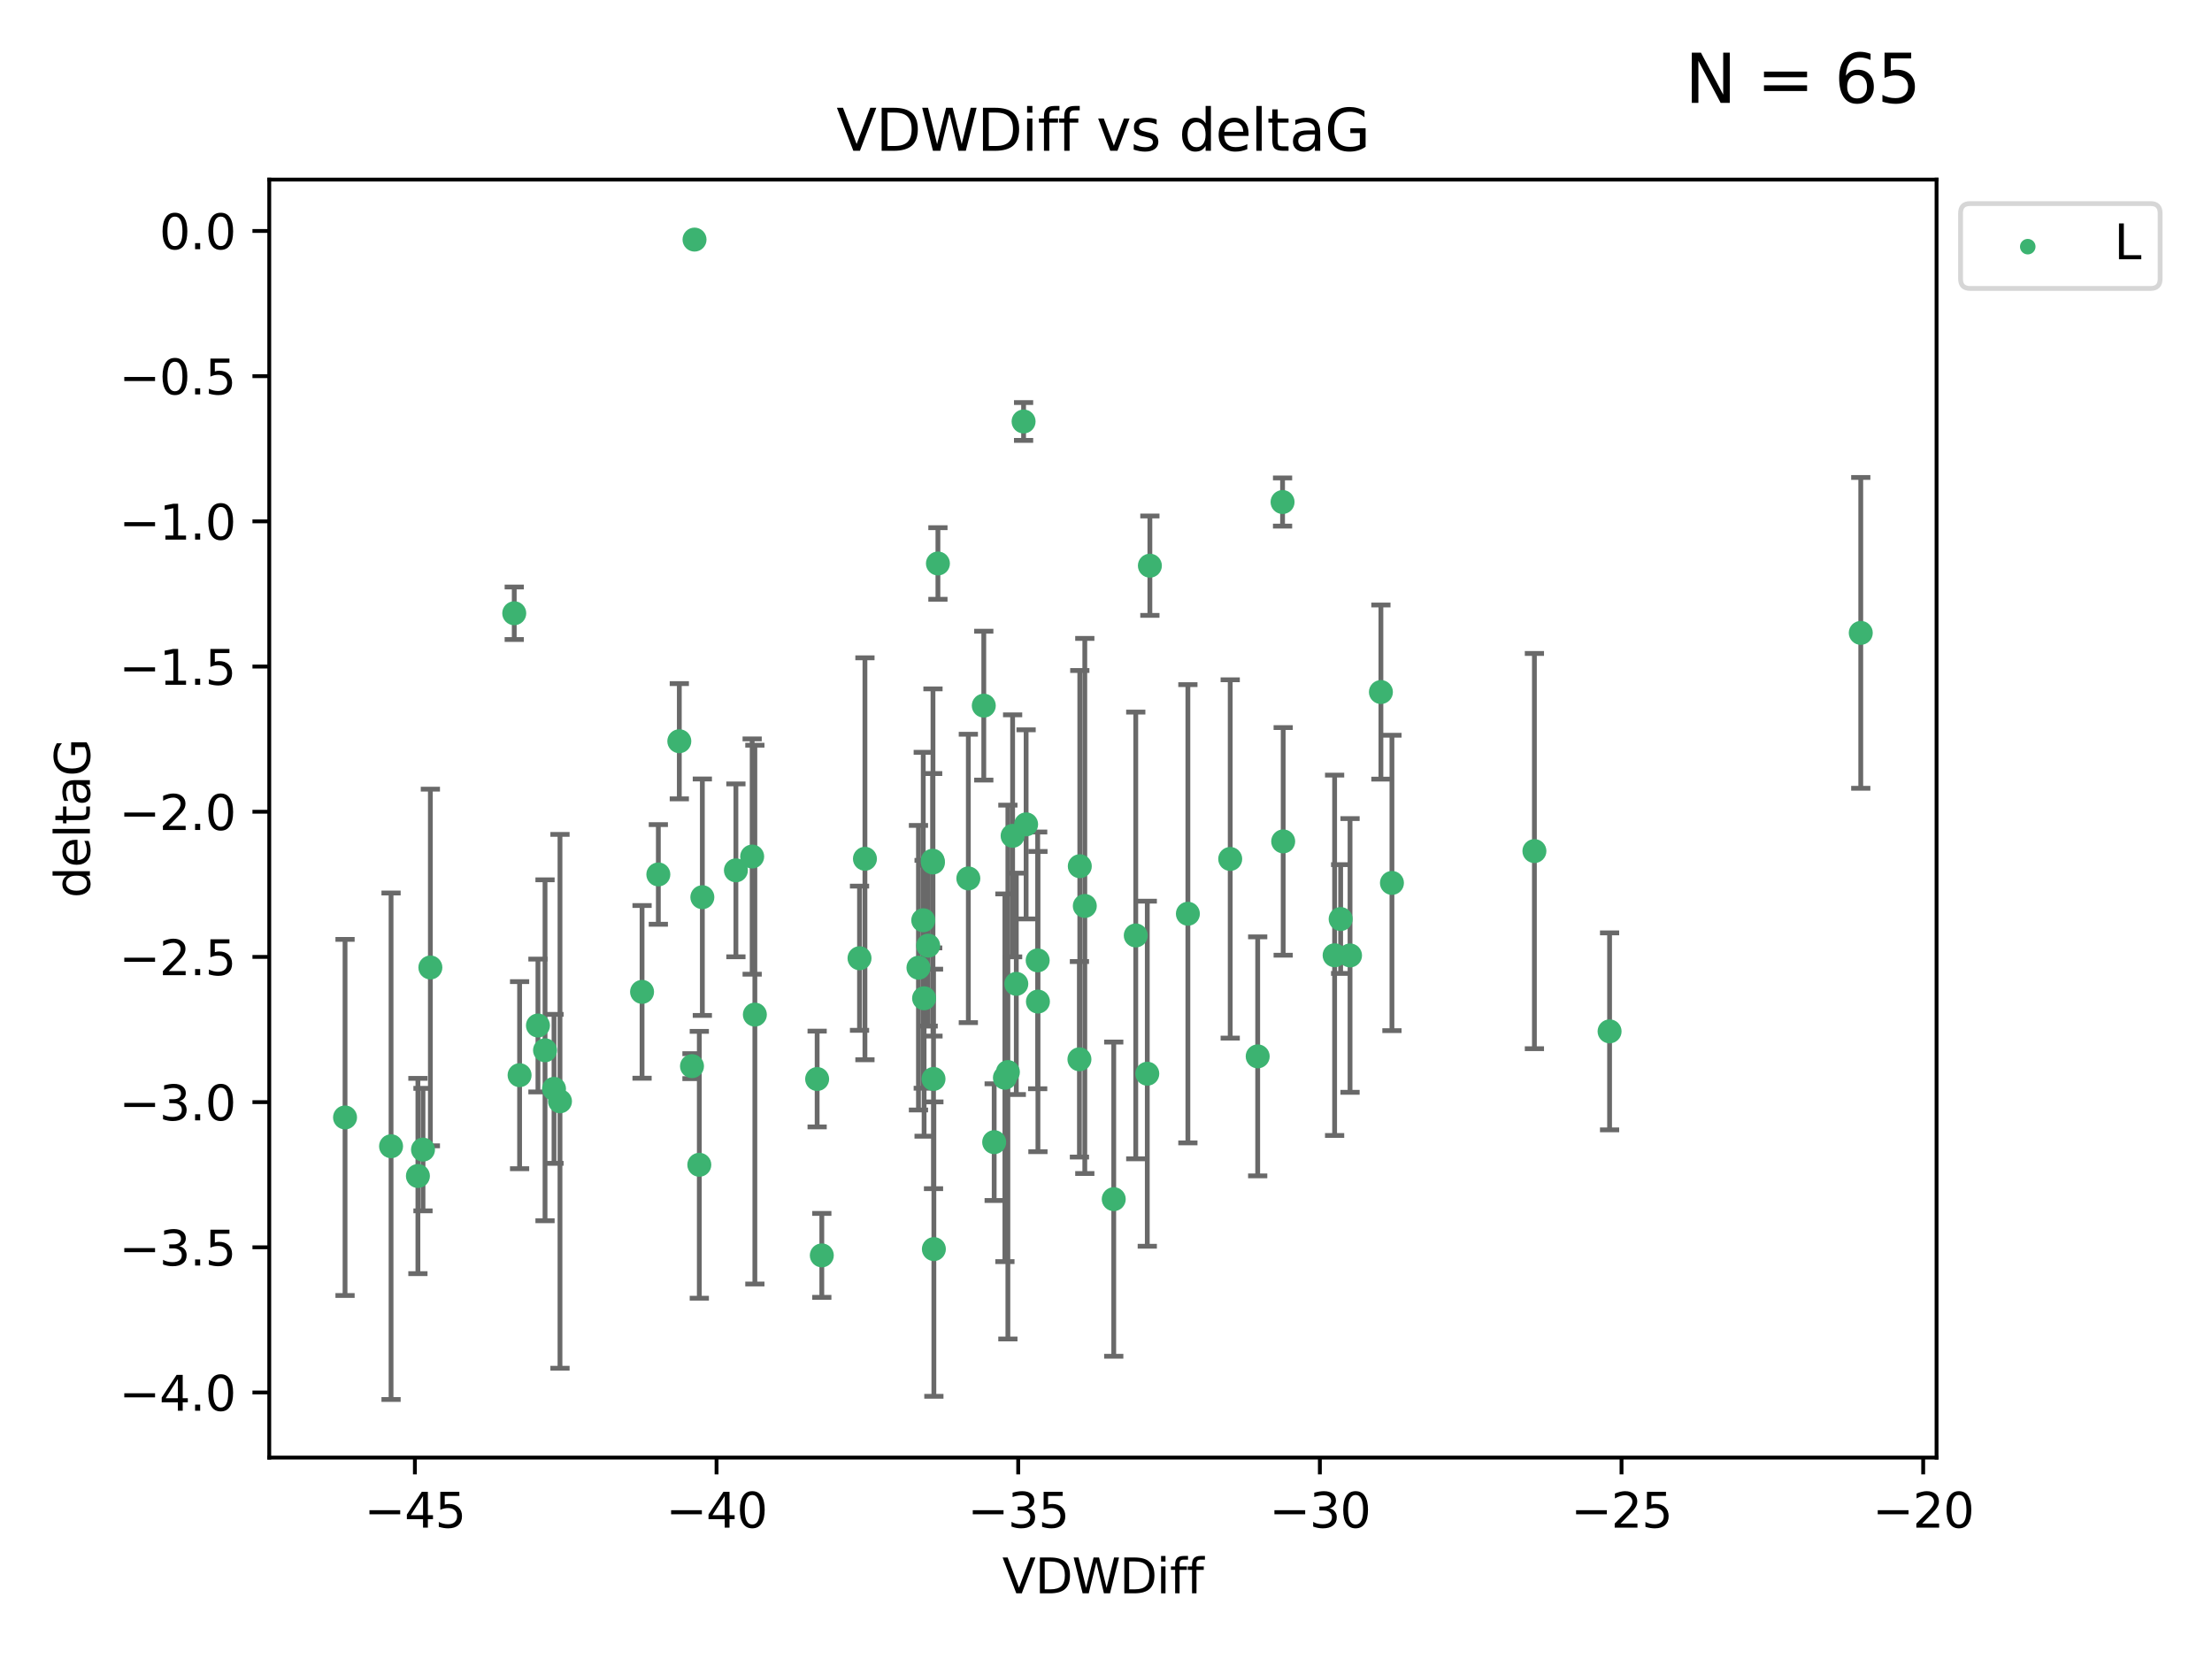 <?xml version="1.0" encoding="utf-8" standalone="no"?>
<!DOCTYPE svg PUBLIC "-//W3C//DTD SVG 1.1//EN"
  "http://www.w3.org/Graphics/SVG/1.1/DTD/svg11.dtd">
<svg xmlns:xlink="http://www.w3.org/1999/xlink" width="460.8pt" height="345.6pt" viewBox="0 0 460.8 345.6" xmlns="http://www.w3.org/2000/svg" version="1.1">
 <defs>
  <style type="text/css">*{stroke-linejoin: round; stroke-linecap: butt}</style>
 </defs>
 <g id="figure_1">
  <g id="patch_1">
   <path d="M 0 345.6 
L 460.8 345.6 
L 460.8 0 
L 0 0 
z
" style="fill: #ffffff"/>
  </g>
  <g id="axes_1">
   <g id="patch_2">
    <path d="M 56.09 303.64 
L 403.42 303.64 
L 403.42 37.411 
L 56.09 37.411 
z
" style="fill: #ffffff"/>
   </g>
   <g id="PathCollection_1">
    <defs>
     <path id="mad31f1ad45" d="M 0 1.118 
C 0.297 1.118 0.581 1 0.791 0.791 
C 1 0.581 1.118 0.297 1.118 0 
C 1.118 -0.297 1 -0.581 0.791 -0.791 
C 0.581 -1 0.297 -1.118 0 -1.118 
C -0.297 -1.118 -0.581 -1 -0.791 -0.791 
C -1 -0.581 -1.118 -0.297 -1.118 0 
C -1.118 0.297 -1 0.581 -0.791 0.791 
C -0.581 1 -0.297 1.118 0 1.118 
z
" style="stroke: #3cb371"/>
    </defs>
    <g clip-path="url(#pe27d158fd7)">
     <use xlink:href="#mad31f1ad45" x="88.118" y="239.484" style="fill: #3cb371; stroke: #3cb371"/>
     <use xlink:href="#mad31f1ad45" x="116.656" y="229.424" style="fill: #3cb371; stroke: #3cb371"/>
     <use xlink:href="#mad31f1ad45" x="108.241" y="223.979" style="fill: #3cb371; stroke: #3cb371"/>
     <use xlink:href="#mad31f1ad45" x="137.144" y="182.16" style="fill: #3cb371; stroke: #3cb371"/>
     <use xlink:href="#mad31f1ad45" x="112.066" y="213.633" style="fill: #3cb371; stroke: #3cb371"/>
     <use xlink:href="#mad31f1ad45" x="113.539" y="218.792" style="fill: #3cb371; stroke: #3cb371"/>
     <use xlink:href="#mad31f1ad45" x="87.058" y="244.981" style="fill: #3cb371; stroke: #3cb371"/>
     <use xlink:href="#mad31f1ad45" x="133.753" y="206.625" style="fill: #3cb371; stroke: #3cb371"/>
     <use xlink:href="#mad31f1ad45" x="216.168" y="200.065" style="fill: #3cb371; stroke: #3cb371"/>
     <use xlink:href="#mad31f1ad45" x="180.182" y="178.9" style="fill: #3cb371; stroke: #3cb371"/>
     <use xlink:href="#mad31f1ad45" x="179.054" y="199.618" style="fill: #3cb371; stroke: #3cb371"/>
     <use xlink:href="#mad31f1ad45" x="141.514" y="154.41" style="fill: #3cb371; stroke: #3cb371"/>
     <use xlink:href="#mad31f1ad45" x="192.506" y="207.962" style="fill: #3cb371; stroke: #3cb371"/>
     <use xlink:href="#mad31f1ad45" x="156.69" y="178.432" style="fill: #3cb371; stroke: #3cb371"/>
     <use xlink:href="#mad31f1ad45" x="239" y="223.674" style="fill: #3cb371; stroke: #3cb371"/>
     <use xlink:href="#mad31f1ad45" x="256.275" y="178.935" style="fill: #3cb371; stroke: #3cb371"/>
     <use xlink:href="#mad31f1ad45" x="224.941" y="180.449" style="fill: #3cb371; stroke: #3cb371"/>
     <use xlink:href="#mad31f1ad45" x="144.683" y="49.912" style="fill: #3cb371; stroke: #3cb371"/>
     <use xlink:href="#mad31f1ad45" x="195.387" y="117.385" style="fill: #3cb371; stroke: #3cb371"/>
     <use xlink:href="#mad31f1ad45" x="225.984" y="188.728" style="fill: #3cb371; stroke: #3cb371"/>
     <use xlink:href="#mad31f1ad45" x="287.669" y="144.166" style="fill: #3cb371; stroke: #3cb371"/>
     <use xlink:href="#mad31f1ad45" x="194.356" y="179.668" style="fill: #3cb371; stroke: #3cb371"/>
     <use xlink:href="#mad31f1ad45" x="193.356" y="196.996" style="fill: #3cb371; stroke: #3cb371"/>
     <use xlink:href="#mad31f1ad45" x="146.312" y="186.904" style="fill: #3cb371; stroke: #3cb371"/>
     <use xlink:href="#mad31f1ad45" x="204.94" y="146.998" style="fill: #3cb371; stroke: #3cb371"/>
     <use xlink:href="#mad31f1ad45" x="157.252" y="211.361" style="fill: #3cb371; stroke: #3cb371"/>
     <use xlink:href="#mad31f1ad45" x="278.025" y="199.004" style="fill: #3cb371; stroke: #3cb371"/>
     <use xlink:href="#mad31f1ad45" x="224.865" y="220.671" style="fill: #3cb371; stroke: #3cb371"/>
     <use xlink:href="#mad31f1ad45" x="319.645" y="177.294" style="fill: #3cb371; stroke: #3cb371"/>
     <use xlink:href="#mad31f1ad45" x="201.722" y="182.993" style="fill: #3cb371; stroke: #3cb371"/>
     <use xlink:href="#mad31f1ad45" x="115.41" y="226.828" style="fill: #3cb371; stroke: #3cb371"/>
     <use xlink:href="#mad31f1ad45" x="192.329" y="191.708" style="fill: #3cb371; stroke: #3cb371"/>
     <use xlink:href="#mad31f1ad45" x="289.967" y="183.93" style="fill: #3cb371; stroke: #3cb371"/>
     <use xlink:href="#mad31f1ad45" x="194.292" y="179.302" style="fill: #3cb371; stroke: #3cb371"/>
     <use xlink:href="#mad31f1ad45" x="89.654" y="201.543" style="fill: #3cb371; stroke: #3cb371"/>
     <use xlink:href="#mad31f1ad45" x="144.154" y="222.099" style="fill: #3cb371; stroke: #3cb371"/>
     <use xlink:href="#mad31f1ad45" x="194.468" y="224.762" style="fill: #3cb371; stroke: #3cb371"/>
     <use xlink:href="#mad31f1ad45" x="71.878" y="232.784" style="fill: #3cb371; stroke: #3cb371"/>
     <use xlink:href="#mad31f1ad45" x="232.013" y="249.805" style="fill: #3cb371; stroke: #3cb371"/>
     <use xlink:href="#mad31f1ad45" x="81.465" y="238.783" style="fill: #3cb371; stroke: #3cb371"/>
     <use xlink:href="#mad31f1ad45" x="194.543" y="260.207" style="fill: #3cb371; stroke: #3cb371"/>
     <use xlink:href="#mad31f1ad45" x="213.758" y="171.728" style="fill: #3cb371; stroke: #3cb371"/>
     <use xlink:href="#mad31f1ad45" x="171.198" y="261.519" style="fill: #3cb371; stroke: #3cb371"/>
     <use xlink:href="#mad31f1ad45" x="153.303" y="181.31" style="fill: #3cb371; stroke: #3cb371"/>
     <use xlink:href="#mad31f1ad45" x="211.713" y="204.954" style="fill: #3cb371; stroke: #3cb371"/>
     <use xlink:href="#mad31f1ad45" x="267.312" y="175.276" style="fill: #3cb371; stroke: #3cb371"/>
     <use xlink:href="#mad31f1ad45" x="262.001" y="220.06" style="fill: #3cb371; stroke: #3cb371"/>
     <use xlink:href="#mad31f1ad45" x="281.237" y="199.035" style="fill: #3cb371; stroke: #3cb371"/>
     <use xlink:href="#mad31f1ad45" x="207.105" y="237.931" style="fill: #3cb371; stroke: #3cb371"/>
     <use xlink:href="#mad31f1ad45" x="209.961" y="223.329" style="fill: #3cb371; stroke: #3cb371"/>
     <use xlink:href="#mad31f1ad45" x="209.341" y="224.516" style="fill: #3cb371; stroke: #3cb371"/>
     <use xlink:href="#mad31f1ad45" x="145.679" y="242.644" style="fill: #3cb371; stroke: #3cb371"/>
     <use xlink:href="#mad31f1ad45" x="239.541" y="117.842" style="fill: #3cb371; stroke: #3cb371"/>
     <use xlink:href="#mad31f1ad45" x="279.281" y="191.454" style="fill: #3cb371; stroke: #3cb371"/>
     <use xlink:href="#mad31f1ad45" x="267.182" y="104.582" style="fill: #3cb371; stroke: #3cb371"/>
     <use xlink:href="#mad31f1ad45" x="170.225" y="224.779" style="fill: #3cb371; stroke: #3cb371"/>
     <use xlink:href="#mad31f1ad45" x="107.126" y="127.752" style="fill: #3cb371; stroke: #3cb371"/>
     <use xlink:href="#mad31f1ad45" x="236.6" y="194.872" style="fill: #3cb371; stroke: #3cb371"/>
     <use xlink:href="#mad31f1ad45" x="335.305" y="214.854" style="fill: #3cb371; stroke: #3cb371"/>
     <use xlink:href="#mad31f1ad45" x="247.458" y="190.351" style="fill: #3cb371; stroke: #3cb371"/>
     <use xlink:href="#mad31f1ad45" x="213.232" y="87.801" style="fill: #3cb371; stroke: #3cb371"/>
     <use xlink:href="#mad31f1ad45" x="210.947" y="174.12" style="fill: #3cb371; stroke: #3cb371"/>
     <use xlink:href="#mad31f1ad45" x="387.632" y="131.841" style="fill: #3cb371; stroke: #3cb371"/>
     <use xlink:href="#mad31f1ad45" x="216.22" y="208.647" style="fill: #3cb371; stroke: #3cb371"/>
     <use xlink:href="#mad31f1ad45" x="191.333" y="201.593" style="fill: #3cb371; stroke: #3cb371"/>
    </g>
   </g>
   <g id="matplotlib.axis_1">
    <g id="xtick_1">
     <g id="line2d_1">
      <defs>
       <path id="mc3312c8ee8" d="M 0 0 
L 0 3.5 
" style="stroke: #000000; stroke-width: 0.8"/>
      </defs>
      <g>
       <use xlink:href="#mc3312c8ee8" x="86.43" y="303.64" style="stroke: #000000; stroke-width: 0.8"/>
      </g>
     </g>
     <g id="text_1">
      <!-- −45 -->
      <g transform="translate(75.878 318.238)scale(0.1 -0.1)">
       <defs>
        <path id="DejaVuSans-2212" d="M 678 2272 
L 4684 2272 
L 4684 1741 
L 678 1741 
L 678 2272 
z
" transform="scale(0.016)"/>
        <path id="DejaVuSans-34" d="M 2419 4116 
L 825 1625 
L 2419 1625 
L 2419 4116 
z
M 2253 4666 
L 3047 4666 
L 3047 1625 
L 3713 1625 
L 3713 1100 
L 3047 1100 
L 3047 0 
L 2419 0 
L 2419 1100 
L 313 1100 
L 313 1709 
L 2253 4666 
z
" transform="scale(0.016)"/>
        <path id="DejaVuSans-35" d="M 691 4666 
L 3169 4666 
L 3169 4134 
L 1269 4134 
L 1269 2991 
Q 1406 3038 1543 3061 
Q 1681 3084 1819 3084 
Q 2600 3084 3056 2656 
Q 3513 2228 3513 1497 
Q 3513 744 3044 326 
Q 2575 -91 1722 -91 
Q 1428 -91 1123 -41 
Q 819 9 494 109 
L 494 744 
Q 775 591 1075 516 
Q 1375 441 1709 441 
Q 2250 441 2565 725 
Q 2881 1009 2881 1497 
Q 2881 1984 2565 2268 
Q 2250 2553 1709 2553 
Q 1456 2553 1204 2497 
Q 953 2441 691 2322 
L 691 4666 
z
" transform="scale(0.016)"/>
       </defs>
       <use xlink:href="#DejaVuSans-2212"/>
       <use xlink:href="#DejaVuSans-34" x="83.789"/>
       <use xlink:href="#DejaVuSans-35" x="147.412"/>
      </g>
     </g>
    </g>
    <g id="xtick_2">
     <g id="line2d_2">
      <g>
       <use xlink:href="#mc3312c8ee8" x="149.271" y="303.64" style="stroke: #000000; stroke-width: 0.8"/>
      </g>
     </g>
     <g id="text_2">
      <!-- −40 -->
      <g transform="translate(138.719 318.238)scale(0.1 -0.1)">
       <defs>
        <path id="DejaVuSans-30" d="M 2034 4250 
Q 1547 4250 1301 3770 
Q 1056 3291 1056 2328 
Q 1056 1369 1301 889 
Q 1547 409 2034 409 
Q 2525 409 2770 889 
Q 3016 1369 3016 2328 
Q 3016 3291 2770 3770 
Q 2525 4250 2034 4250 
z
M 2034 4750 
Q 2819 4750 3233 4129 
Q 3647 3509 3647 2328 
Q 3647 1150 3233 529 
Q 2819 -91 2034 -91 
Q 1250 -91 836 529 
Q 422 1150 422 2328 
Q 422 3509 836 4129 
Q 1250 4750 2034 4750 
z
" transform="scale(0.016)"/>
       </defs>
       <use xlink:href="#DejaVuSans-2212"/>
       <use xlink:href="#DejaVuSans-34" x="83.789"/>
       <use xlink:href="#DejaVuSans-30" x="147.412"/>
      </g>
     </g>
    </g>
    <g id="xtick_3">
     <g id="line2d_3">
      <g>
       <use xlink:href="#mc3312c8ee8" x="212.112" y="303.64" style="stroke: #000000; stroke-width: 0.8"/>
      </g>
     </g>
     <g id="text_3">
      <!-- −35 -->
      <g transform="translate(201.56 318.238)scale(0.1 -0.1)">
       <defs>
        <path id="DejaVuSans-33" d="M 2597 2516 
Q 3050 2419 3304 2112 
Q 3559 1806 3559 1356 
Q 3559 666 3084 287 
Q 2609 -91 1734 -91 
Q 1441 -91 1130 -33 
Q 819 25 488 141 
L 488 750 
Q 750 597 1062 519 
Q 1375 441 1716 441 
Q 2309 441 2620 675 
Q 2931 909 2931 1356 
Q 2931 1769 2642 2001 
Q 2353 2234 1838 2234 
L 1294 2234 
L 1294 2753 
L 1863 2753 
Q 2328 2753 2575 2939 
Q 2822 3125 2822 3475 
Q 2822 3834 2567 4026 
Q 2313 4219 1838 4219 
Q 1578 4219 1281 4162 
Q 984 4106 628 3988 
L 628 4550 
Q 988 4650 1302 4700 
Q 1616 4750 1894 4750 
Q 2613 4750 3031 4423 
Q 3450 4097 3450 3541 
Q 3450 3153 3228 2886 
Q 3006 2619 2597 2516 
z
" transform="scale(0.016)"/>
       </defs>
       <use xlink:href="#DejaVuSans-2212"/>
       <use xlink:href="#DejaVuSans-33" x="83.789"/>
       <use xlink:href="#DejaVuSans-35" x="147.412"/>
      </g>
     </g>
    </g>
    <g id="xtick_4">
     <g id="line2d_4">
      <g>
       <use xlink:href="#mc3312c8ee8" x="274.953" y="303.64" style="stroke: #000000; stroke-width: 0.8"/>
      </g>
     </g>
     <g id="text_4">
      <!-- −30 -->
      <g transform="translate(264.401 318.238)scale(0.1 -0.1)">
       <use xlink:href="#DejaVuSans-2212"/>
       <use xlink:href="#DejaVuSans-33" x="83.789"/>
       <use xlink:href="#DejaVuSans-30" x="147.412"/>
      </g>
     </g>
    </g>
    <g id="xtick_5">
     <g id="line2d_5">
      <g>
       <use xlink:href="#mc3312c8ee8" x="337.794" y="303.64" style="stroke: #000000; stroke-width: 0.8"/>
      </g>
     </g>
     <g id="text_5">
      <!-- −25 -->
      <g transform="translate(327.242 318.238)scale(0.1 -0.1)">
       <defs>
        <path id="DejaVuSans-32" d="M 1228 531 
L 3431 531 
L 3431 0 
L 469 0 
L 469 531 
Q 828 903 1448 1529 
Q 2069 2156 2228 2338 
Q 2531 2678 2651 2914 
Q 2772 3150 2772 3378 
Q 2772 3750 2511 3984 
Q 2250 4219 1831 4219 
Q 1534 4219 1204 4116 
Q 875 4013 500 3803 
L 500 4441 
Q 881 4594 1212 4672 
Q 1544 4750 1819 4750 
Q 2544 4750 2975 4387 
Q 3406 4025 3406 3419 
Q 3406 3131 3298 2873 
Q 3191 2616 2906 2266 
Q 2828 2175 2409 1742 
Q 1991 1309 1228 531 
z
" transform="scale(0.016)"/>
       </defs>
       <use xlink:href="#DejaVuSans-2212"/>
       <use xlink:href="#DejaVuSans-32" x="83.789"/>
       <use xlink:href="#DejaVuSans-35" x="147.412"/>
      </g>
     </g>
    </g>
    <g id="xtick_6">
     <g id="line2d_6">
      <g>
       <use xlink:href="#mc3312c8ee8" x="400.635" y="303.64" style="stroke: #000000; stroke-width: 0.8"/>
      </g>
     </g>
     <g id="text_6">
      <!-- −20 -->
      <g transform="translate(390.083 318.238)scale(0.1 -0.1)">
       <use xlink:href="#DejaVuSans-2212"/>
       <use xlink:href="#DejaVuSans-32" x="83.789"/>
       <use xlink:href="#DejaVuSans-30" x="147.412"/>
      </g>
     </g>
    </g>
    <g id="text_7">
     <!-- VDWDiff -->
     <g transform="translate(208.782 331.917)scale(0.1 -0.1)">
      <defs>
       <path id="DejaVuSans-56" d="M 1831 0 
L 50 4666 
L 709 4666 
L 2188 738 
L 3669 4666 
L 4325 4666 
L 2547 0 
L 1831 0 
z
" transform="scale(0.016)"/>
       <path id="DejaVuSans-44" d="M 1259 4147 
L 1259 519 
L 2022 519 
Q 2988 519 3436 956 
Q 3884 1394 3884 2338 
Q 3884 3275 3436 3711 
Q 2988 4147 2022 4147 
L 1259 4147 
z
M 628 4666 
L 1925 4666 
Q 3281 4666 3915 4102 
Q 4550 3538 4550 2338 
Q 4550 1131 3912 565 
Q 3275 0 1925 0 
L 628 0 
L 628 4666 
z
" transform="scale(0.016)"/>
       <path id="DejaVuSans-57" d="M 213 4666 
L 850 4666 
L 1831 722 
L 2809 4666 
L 3519 4666 
L 4500 722 
L 5478 4666 
L 6119 4666 
L 4947 0 
L 4153 0 
L 3169 4050 
L 2175 0 
L 1381 0 
L 213 4666 
z
" transform="scale(0.016)"/>
       <path id="DejaVuSans-69" d="M 603 3500 
L 1178 3500 
L 1178 0 
L 603 0 
L 603 3500 
z
M 603 4863 
L 1178 4863 
L 1178 4134 
L 603 4134 
L 603 4863 
z
" transform="scale(0.016)"/>
       <path id="DejaVuSans-66" d="M 2375 4863 
L 2375 4384 
L 1825 4384 
Q 1516 4384 1395 4259 
Q 1275 4134 1275 3809 
L 1275 3500 
L 2222 3500 
L 2222 3053 
L 1275 3053 
L 1275 0 
L 697 0 
L 697 3053 
L 147 3053 
L 147 3500 
L 697 3500 
L 697 3744 
Q 697 4328 969 4595 
Q 1241 4863 1831 4863 
L 2375 4863 
z
" transform="scale(0.016)"/>
      </defs>
      <use xlink:href="#DejaVuSans-56"/>
      <use xlink:href="#DejaVuSans-44" x="68.408"/>
      <use xlink:href="#DejaVuSans-57" x="145.41"/>
      <use xlink:href="#DejaVuSans-44" x="244.287"/>
      <use xlink:href="#DejaVuSans-69" x="321.289"/>
      <use xlink:href="#DejaVuSans-66" x="349.072"/>
      <use xlink:href="#DejaVuSans-66" x="384.277"/>
     </g>
    </g>
   </g>
   <g id="matplotlib.axis_2">
    <g id="ytick_1">
     <g id="line2d_7">
      <defs>
       <path id="mbd380ab319" d="M 0 0 
L -3.5 0 
" style="stroke: #000000; stroke-width: 0.8"/>
      </defs>
      <g>
       <use xlink:href="#mbd380ab319" x="56.09" y="290.081" style="stroke: #000000; stroke-width: 0.8"/>
      </g>
     </g>
     <g id="text_8">
      <!-- −4.0 -->
      <g transform="translate(24.807 293.88)scale(0.1 -0.1)">
       <defs>
        <path id="DejaVuSans-2e" d="M 684 794 
L 1344 794 
L 1344 0 
L 684 0 
L 684 794 
z
" transform="scale(0.016)"/>
       </defs>
       <use xlink:href="#DejaVuSans-2212"/>
       <use xlink:href="#DejaVuSans-34" x="83.789"/>
       <use xlink:href="#DejaVuSans-2e" x="147.412"/>
       <use xlink:href="#DejaVuSans-30" x="179.199"/>
      </g>
     </g>
    </g>
    <g id="ytick_2">
     <g id="line2d_8">
      <g>
       <use xlink:href="#mbd380ab319" x="56.09" y="259.836" style="stroke: #000000; stroke-width: 0.8"/>
      </g>
     </g>
     <g id="text_9">
      <!-- −3.5 -->
      <g transform="translate(24.807 263.635)scale(0.1 -0.1)">
       <use xlink:href="#DejaVuSans-2212"/>
       <use xlink:href="#DejaVuSans-33" x="83.789"/>
       <use xlink:href="#DejaVuSans-2e" x="147.412"/>
       <use xlink:href="#DejaVuSans-35" x="179.199"/>
      </g>
     </g>
    </g>
    <g id="ytick_3">
     <g id="line2d_9">
      <g>
       <use xlink:href="#mbd380ab319" x="56.09" y="229.59" style="stroke: #000000; stroke-width: 0.8"/>
      </g>
     </g>
     <g id="text_10">
      <!-- −3.0 -->
      <g transform="translate(24.807 233.389)scale(0.1 -0.1)">
       <use xlink:href="#DejaVuSans-2212"/>
       <use xlink:href="#DejaVuSans-33" x="83.789"/>
       <use xlink:href="#DejaVuSans-2e" x="147.412"/>
       <use xlink:href="#DejaVuSans-30" x="179.199"/>
      </g>
     </g>
    </g>
    <g id="ytick_4">
     <g id="line2d_10">
      <g>
       <use xlink:href="#mbd380ab319" x="56.09" y="199.345" style="stroke: #000000; stroke-width: 0.8"/>
      </g>
     </g>
     <g id="text_11">
      <!-- −2.5 -->
      <g transform="translate(24.807 203.144)scale(0.1 -0.1)">
       <use xlink:href="#DejaVuSans-2212"/>
       <use xlink:href="#DejaVuSans-32" x="83.789"/>
       <use xlink:href="#DejaVuSans-2e" x="147.412"/>
       <use xlink:href="#DejaVuSans-35" x="179.199"/>
      </g>
     </g>
    </g>
    <g id="ytick_5">
     <g id="line2d_11">
      <g>
       <use xlink:href="#mbd380ab319" x="56.09" y="169.099" style="stroke: #000000; stroke-width: 0.8"/>
      </g>
     </g>
     <g id="text_12">
      <!-- −2.0 -->
      <g transform="translate(24.807 172.899)scale(0.1 -0.1)">
       <use xlink:href="#DejaVuSans-2212"/>
       <use xlink:href="#DejaVuSans-32" x="83.789"/>
       <use xlink:href="#DejaVuSans-2e" x="147.412"/>
       <use xlink:href="#DejaVuSans-30" x="179.199"/>
      </g>
     </g>
    </g>
    <g id="ytick_6">
     <g id="line2d_12">
      <g>
       <use xlink:href="#mbd380ab319" x="56.09" y="138.854" style="stroke: #000000; stroke-width: 0.8"/>
      </g>
     </g>
     <g id="text_13">
      <!-- −1.5 -->
      <g transform="translate(24.807 142.653)scale(0.1 -0.1)">
       <defs>
        <path id="DejaVuSans-31" d="M 794 531 
L 1825 531 
L 1825 4091 
L 703 3866 
L 703 4441 
L 1819 4666 
L 2450 4666 
L 2450 531 
L 3481 531 
L 3481 0 
L 794 0 
L 794 531 
z
" transform="scale(0.016)"/>
       </defs>
       <use xlink:href="#DejaVuSans-2212"/>
       <use xlink:href="#DejaVuSans-31" x="83.789"/>
       <use xlink:href="#DejaVuSans-2e" x="147.412"/>
       <use xlink:href="#DejaVuSans-35" x="179.199"/>
      </g>
     </g>
    </g>
    <g id="ytick_7">
     <g id="line2d_13">
      <g>
       <use xlink:href="#mbd380ab319" x="56.09" y="108.608" style="stroke: #000000; stroke-width: 0.8"/>
      </g>
     </g>
     <g id="text_14">
      <!-- −1.0 -->
      <g transform="translate(24.807 112.408)scale(0.1 -0.1)">
       <use xlink:href="#DejaVuSans-2212"/>
       <use xlink:href="#DejaVuSans-31" x="83.789"/>
       <use xlink:href="#DejaVuSans-2e" x="147.412"/>
       <use xlink:href="#DejaVuSans-30" x="179.199"/>
      </g>
     </g>
    </g>
    <g id="ytick_8">
     <g id="line2d_14">
      <g>
       <use xlink:href="#mbd380ab319" x="56.09" y="78.363" style="stroke: #000000; stroke-width: 0.8"/>
      </g>
     </g>
     <g id="text_15">
      <!-- −0.5 -->
      <g transform="translate(24.807 82.162)scale(0.1 -0.1)">
       <use xlink:href="#DejaVuSans-2212"/>
       <use xlink:href="#DejaVuSans-30" x="83.789"/>
       <use xlink:href="#DejaVuSans-2e" x="147.412"/>
       <use xlink:href="#DejaVuSans-35" x="179.199"/>
      </g>
     </g>
    </g>
    <g id="ytick_9">
     <g id="line2d_15">
      <g>
       <use xlink:href="#mbd380ab319" x="56.09" y="48.117" style="stroke: #000000; stroke-width: 0.8"/>
      </g>
     </g>
     <g id="text_16">
      <!-- 0.0 -->
      <g transform="translate(33.187 51.917)scale(0.1 -0.1)">
       <use xlink:href="#DejaVuSans-30"/>
       <use xlink:href="#DejaVuSans-2e" x="63.623"/>
       <use xlink:href="#DejaVuSans-30" x="95.41"/>
      </g>
     </g>
    </g>
    <g id="text_17">
     <!-- deltaG -->
     <g transform="translate(18.727 187.064)rotate(-90)scale(0.1 -0.1)">
      <defs>
       <path id="DejaVuSans-64" d="M 2906 2969 
L 2906 4863 
L 3481 4863 
L 3481 0 
L 2906 0 
L 2906 525 
Q 2725 213 2448 61 
Q 2172 -91 1784 -91 
Q 1150 -91 751 415 
Q 353 922 353 1747 
Q 353 2572 751 3078 
Q 1150 3584 1784 3584 
Q 2172 3584 2448 3432 
Q 2725 3281 2906 2969 
z
M 947 1747 
Q 947 1113 1208 752 
Q 1469 391 1925 391 
Q 2381 391 2643 752 
Q 2906 1113 2906 1747 
Q 2906 2381 2643 2742 
Q 2381 3103 1925 3103 
Q 1469 3103 1208 2742 
Q 947 2381 947 1747 
z
" transform="scale(0.016)"/>
       <path id="DejaVuSans-65" d="M 3597 1894 
L 3597 1613 
L 953 1613 
Q 991 1019 1311 708 
Q 1631 397 2203 397 
Q 2534 397 2845 478 
Q 3156 559 3463 722 
L 3463 178 
Q 3153 47 2828 -22 
Q 2503 -91 2169 -91 
Q 1331 -91 842 396 
Q 353 884 353 1716 
Q 353 2575 817 3079 
Q 1281 3584 2069 3584 
Q 2775 3584 3186 3129 
Q 3597 2675 3597 1894 
z
M 3022 2063 
Q 3016 2534 2758 2815 
Q 2500 3097 2075 3097 
Q 1594 3097 1305 2825 
Q 1016 2553 972 2059 
L 3022 2063 
z
" transform="scale(0.016)"/>
       <path id="DejaVuSans-6c" d="M 603 4863 
L 1178 4863 
L 1178 0 
L 603 0 
L 603 4863 
z
" transform="scale(0.016)"/>
       <path id="DejaVuSans-74" d="M 1172 4494 
L 1172 3500 
L 2356 3500 
L 2356 3053 
L 1172 3053 
L 1172 1153 
Q 1172 725 1289 603 
Q 1406 481 1766 481 
L 2356 481 
L 2356 0 
L 1766 0 
Q 1100 0 847 248 
Q 594 497 594 1153 
L 594 3053 
L 172 3053 
L 172 3500 
L 594 3500 
L 594 4494 
L 1172 4494 
z
" transform="scale(0.016)"/>
       <path id="DejaVuSans-61" d="M 2194 1759 
Q 1497 1759 1228 1600 
Q 959 1441 959 1056 
Q 959 750 1161 570 
Q 1363 391 1709 391 
Q 2188 391 2477 730 
Q 2766 1069 2766 1631 
L 2766 1759 
L 2194 1759 
z
M 3341 1997 
L 3341 0 
L 2766 0 
L 2766 531 
Q 2569 213 2275 61 
Q 1981 -91 1556 -91 
Q 1019 -91 701 211 
Q 384 513 384 1019 
Q 384 1609 779 1909 
Q 1175 2209 1959 2209 
L 2766 2209 
L 2766 2266 
Q 2766 2663 2505 2880 
Q 2244 3097 1772 3097 
Q 1472 3097 1187 3025 
Q 903 2953 641 2809 
L 641 3341 
Q 956 3463 1253 3523 
Q 1550 3584 1831 3584 
Q 2591 3584 2966 3190 
Q 3341 2797 3341 1997 
z
" transform="scale(0.016)"/>
       <path id="DejaVuSans-47" d="M 3809 666 
L 3809 1919 
L 2778 1919 
L 2778 2438 
L 4434 2438 
L 4434 434 
Q 4069 175 3628 42 
Q 3188 -91 2688 -91 
Q 1594 -91 976 548 
Q 359 1188 359 2328 
Q 359 3472 976 4111 
Q 1594 4750 2688 4750 
Q 3144 4750 3555 4637 
Q 3966 4525 4313 4306 
L 4313 3634 
Q 3963 3931 3569 4081 
Q 3175 4231 2741 4231 
Q 1884 4231 1454 3753 
Q 1025 3275 1025 2328 
Q 1025 1384 1454 906 
Q 1884 428 2741 428 
Q 3075 428 3337 486 
Q 3600 544 3809 666 
z
" transform="scale(0.016)"/>
      </defs>
      <use xlink:href="#DejaVuSans-64"/>
      <use xlink:href="#DejaVuSans-65" x="63.477"/>
      <use xlink:href="#DejaVuSans-6c" x="125"/>
      <use xlink:href="#DejaVuSans-74" x="152.783"/>
      <use xlink:href="#DejaVuSans-61" x="191.992"/>
      <use xlink:href="#DejaVuSans-47" x="253.271"/>
     </g>
    </g>
   </g>
   <g id="LineCollection_1">
    <path d="M 88.118 252.241 
L 88.118 226.727 
" clip-path="url(#pe27d158fd7)" style="fill: none; stroke: #696969"/>
    <path d="M 116.656 285.027 
L 116.656 173.821 
" clip-path="url(#pe27d158fd7)" style="fill: none; stroke: #696969"/>
    <path d="M 108.241 243.463 
L 108.241 204.494 
" clip-path="url(#pe27d158fd7)" style="fill: none; stroke: #696969"/>
    <path d="M 137.144 192.542 
L 137.144 171.777 
" clip-path="url(#pe27d158fd7)" style="fill: none; stroke: #696969"/>
    <path d="M 112.066 227.466 
L 112.066 199.799 
" clip-path="url(#pe27d158fd7)" style="fill: none; stroke: #696969"/>
    <path d="M 113.539 254.301 
L 113.539 183.284 
" clip-path="url(#pe27d158fd7)" style="fill: none; stroke: #696969"/>
    <path d="M 87.058 265.324 
L 87.058 224.639 
" clip-path="url(#pe27d158fd7)" style="fill: none; stroke: #696969"/>
    <path d="M 133.753 224.613 
L 133.753 188.637 
" clip-path="url(#pe27d158fd7)" style="fill: none; stroke: #696969"/>
    <path d="M 216.168 226.809 
L 216.168 173.321 
" clip-path="url(#pe27d158fd7)" style="fill: none; stroke: #696969"/>
    <path d="M 180.182 220.764 
L 180.182 137.037 
" clip-path="url(#pe27d158fd7)" style="fill: none; stroke: #696969"/>
    <path d="M 179.054 214.635 
L 179.054 184.6 
" clip-path="url(#pe27d158fd7)" style="fill: none; stroke: #696969"/>
    <path d="M 141.514 166.416 
L 141.514 142.405 
" clip-path="url(#pe27d158fd7)" style="fill: none; stroke: #696969"/>
    <path d="M 192.506 236.693 
L 192.506 179.23 
" clip-path="url(#pe27d158fd7)" style="fill: none; stroke: #696969"/>
    <path d="M 156.69 202.941 
L 156.69 153.922 
" clip-path="url(#pe27d158fd7)" style="fill: none; stroke: #696969"/>
    <path d="M 239 259.616 
L 239 187.733 
" clip-path="url(#pe27d158fd7)" style="fill: none; stroke: #696969"/>
    <path d="M 256.275 216.256 
L 256.275 141.614 
" clip-path="url(#pe27d158fd7)" style="fill: none; stroke: #696969"/>
    <path d="M 224.941 221.22 
L 224.941 139.678 
" clip-path="url(#pe27d158fd7)" style="fill: none; stroke: #696969"/>
    <path d="M 144.683 50.312 
L 144.683 49.513 
" clip-path="url(#pe27d158fd7)" style="fill: none; stroke: #696969"/>
    <path d="M 195.387 124.843 
L 195.387 109.928 
" clip-path="url(#pe27d158fd7)" style="fill: none; stroke: #696969"/>
    <path d="M 225.984 244.464 
L 225.984 132.992 
" clip-path="url(#pe27d158fd7)" style="fill: none; stroke: #696969"/>
    <path d="M 287.669 162.304 
L 287.669 126.028 
" clip-path="url(#pe27d158fd7)" style="fill: none; stroke: #696969"/>
    <path d="M 194.356 215.831 
L 194.356 143.504 
" clip-path="url(#pe27d158fd7)" style="fill: none; stroke: #696969"/>
    <path d="M 193.356 213.749 
L 193.356 180.244 
" clip-path="url(#pe27d158fd7)" style="fill: none; stroke: #696969"/>
    <path d="M 146.312 211.535 
L 146.312 162.274 
" clip-path="url(#pe27d158fd7)" style="fill: none; stroke: #696969"/>
    <path d="M 204.94 162.504 
L 204.94 131.492 
" clip-path="url(#pe27d158fd7)" style="fill: none; stroke: #696969"/>
    <path d="M 157.252 267.48 
L 157.252 155.242 
" clip-path="url(#pe27d158fd7)" style="fill: none; stroke: #696969"/>
    <path d="M 278.025 236.536 
L 278.025 161.472 
" clip-path="url(#pe27d158fd7)" style="fill: none; stroke: #696969"/>
    <path d="M 224.865 241.037 
L 224.865 200.305 
" clip-path="url(#pe27d158fd7)" style="fill: none; stroke: #696969"/>
    <path d="M 319.645 218.463 
L 319.645 136.125 
" clip-path="url(#pe27d158fd7)" style="fill: none; stroke: #696969"/>
    <path d="M 201.722 213.033 
L 201.722 152.953 
" clip-path="url(#pe27d158fd7)" style="fill: none; stroke: #696969"/>
    <path d="M 115.41 242.342 
L 115.41 211.313 
" clip-path="url(#pe27d158fd7)" style="fill: none; stroke: #696969"/>
    <path d="M 192.329 226.694 
L 192.329 156.723 
" clip-path="url(#pe27d158fd7)" style="fill: none; stroke: #696969"/>
    <path d="M 289.967 214.698 
L 289.967 153.162 
" clip-path="url(#pe27d158fd7)" style="fill: none; stroke: #696969"/>
    <path d="M 194.292 197.46 
L 194.292 161.144 
" clip-path="url(#pe27d158fd7)" style="fill: none; stroke: #696969"/>
    <path d="M 89.654 238.695 
L 89.654 164.391 
" clip-path="url(#pe27d158fd7)" style="fill: none; stroke: #696969"/>
    <path d="M 144.154 224.698 
L 144.154 219.501 
" clip-path="url(#pe27d158fd7)" style="fill: none; stroke: #696969"/>
    <path d="M 194.468 247.624 
L 194.468 201.901 
" clip-path="url(#pe27d158fd7)" style="fill: none; stroke: #696969"/>
    <path d="M 71.878 269.871 
L 71.878 195.696 
" clip-path="url(#pe27d158fd7)" style="fill: none; stroke: #696969"/>
    <path d="M 232.013 282.53 
L 232.013 217.08 
" clip-path="url(#pe27d158fd7)" style="fill: none; stroke: #696969"/>
    <path d="M 81.465 291.539 
L 81.465 186.028 
" clip-path="url(#pe27d158fd7)" style="fill: none; stroke: #696969"/>
    <path d="M 194.543 290.871 
L 194.543 229.543 
" clip-path="url(#pe27d158fd7)" style="fill: none; stroke: #696969"/>
    <path d="M 213.758 191.426 
L 213.758 152.031 
" clip-path="url(#pe27d158fd7)" style="fill: none; stroke: #696969"/>
    <path d="M 171.198 270.263 
L 171.198 252.776 
" clip-path="url(#pe27d158fd7)" style="fill: none; stroke: #696969"/>
    <path d="M 153.303 199.319 
L 153.303 163.301 
" clip-path="url(#pe27d158fd7)" style="fill: none; stroke: #696969"/>
    <path d="M 211.713 228.014 
L 211.713 181.893 
" clip-path="url(#pe27d158fd7)" style="fill: none; stroke: #696969"/>
    <path d="M 267.312 198.987 
L 267.312 151.565 
" clip-path="url(#pe27d158fd7)" style="fill: none; stroke: #696969"/>
    <path d="M 262.001 244.956 
L 262.001 195.165 
" clip-path="url(#pe27d158fd7)" style="fill: none; stroke: #696969"/>
    <path d="M 281.237 227.547 
L 281.237 170.524 
" clip-path="url(#pe27d158fd7)" style="fill: none; stroke: #696969"/>
    <path d="M 207.105 250.086 
L 207.105 225.777 
" clip-path="url(#pe27d158fd7)" style="fill: none; stroke: #696969"/>
    <path d="M 209.961 278.929 
L 209.961 167.728 
" clip-path="url(#pe27d158fd7)" style="fill: none; stroke: #696969"/>
    <path d="M 209.341 262.816 
L 209.341 186.215 
" clip-path="url(#pe27d158fd7)" style="fill: none; stroke: #696969"/>
    <path d="M 145.679 270.442 
L 145.679 214.847 
" clip-path="url(#pe27d158fd7)" style="fill: none; stroke: #696969"/>
    <path d="M 239.541 128.198 
L 239.541 107.487 
" clip-path="url(#pe27d158fd7)" style="fill: none; stroke: #696969"/>
    <path d="M 279.281 202.781 
L 279.281 180.126 
" clip-path="url(#pe27d158fd7)" style="fill: none; stroke: #696969"/>
    <path d="M 267.182 109.597 
L 267.182 99.567 
" clip-path="url(#pe27d158fd7)" style="fill: none; stroke: #696969"/>
    <path d="M 170.225 234.753 
L 170.225 214.804 
" clip-path="url(#pe27d158fd7)" style="fill: none; stroke: #696969"/>
    <path d="M 107.126 133.223 
L 107.126 122.281 
" clip-path="url(#pe27d158fd7)" style="fill: none; stroke: #696969"/>
    <path d="M 236.6 241.405 
L 236.6 148.339 
" clip-path="url(#pe27d158fd7)" style="fill: none; stroke: #696969"/>
    <path d="M 335.305 235.371 
L 335.305 194.336 
" clip-path="url(#pe27d158fd7)" style="fill: none; stroke: #696969"/>
    <path d="M 247.458 238.085 
L 247.458 142.617 
" clip-path="url(#pe27d158fd7)" style="fill: none; stroke: #696969"/>
    <path d="M 213.232 91.743 
L 213.232 83.86 
" clip-path="url(#pe27d158fd7)" style="fill: none; stroke: #696969"/>
    <path d="M 210.947 199.33 
L 210.947 148.909 
" clip-path="url(#pe27d158fd7)" style="fill: none; stroke: #696969"/>
    <path d="M 387.632 164.215 
L 387.632 99.466 
" clip-path="url(#pe27d158fd7)" style="fill: none; stroke: #696969"/>
    <path d="M 216.22 239.917 
L 216.22 177.378 
" clip-path="url(#pe27d158fd7)" style="fill: none; stroke: #696969"/>
    <path d="M 191.333 231.232 
L 191.333 171.954 
" clip-path="url(#pe27d158fd7)" style="fill: none; stroke: #696969"/>
   </g>
   <g id="line2d_16">
    <defs>
     <path id="md2111e4a2f" d="M 2 0 
L -2 -0 
" style="stroke: #696969"/>
    </defs>
    <g clip-path="url(#pe27d158fd7)">
     <use xlink:href="#md2111e4a2f" x="88.118" y="252.241" style="fill: #696969; stroke: #696969"/>
     <use xlink:href="#md2111e4a2f" x="116.656" y="285.027" style="fill: #696969; stroke: #696969"/>
     <use xlink:href="#md2111e4a2f" x="108.241" y="243.463" style="fill: #696969; stroke: #696969"/>
     <use xlink:href="#md2111e4a2f" x="137.144" y="192.542" style="fill: #696969; stroke: #696969"/>
     <use xlink:href="#md2111e4a2f" x="112.066" y="227.466" style="fill: #696969; stroke: #696969"/>
     <use xlink:href="#md2111e4a2f" x="113.539" y="254.301" style="fill: #696969; stroke: #696969"/>
     <use xlink:href="#md2111e4a2f" x="87.058" y="265.324" style="fill: #696969; stroke: #696969"/>
     <use xlink:href="#md2111e4a2f" x="133.753" y="224.613" style="fill: #696969; stroke: #696969"/>
     <use xlink:href="#md2111e4a2f" x="216.168" y="226.809" style="fill: #696969; stroke: #696969"/>
     <use xlink:href="#md2111e4a2f" x="180.182" y="220.764" style="fill: #696969; stroke: #696969"/>
     <use xlink:href="#md2111e4a2f" x="179.054" y="214.635" style="fill: #696969; stroke: #696969"/>
     <use xlink:href="#md2111e4a2f" x="141.514" y="166.416" style="fill: #696969; stroke: #696969"/>
     <use xlink:href="#md2111e4a2f" x="192.506" y="236.693" style="fill: #696969; stroke: #696969"/>
     <use xlink:href="#md2111e4a2f" x="156.69" y="202.941" style="fill: #696969; stroke: #696969"/>
     <use xlink:href="#md2111e4a2f" x="239" y="259.616" style="fill: #696969; stroke: #696969"/>
     <use xlink:href="#md2111e4a2f" x="256.275" y="216.256" style="fill: #696969; stroke: #696969"/>
     <use xlink:href="#md2111e4a2f" x="224.941" y="221.22" style="fill: #696969; stroke: #696969"/>
     <use xlink:href="#md2111e4a2f" x="144.683" y="50.312" style="fill: #696969; stroke: #696969"/>
     <use xlink:href="#md2111e4a2f" x="195.387" y="124.843" style="fill: #696969; stroke: #696969"/>
     <use xlink:href="#md2111e4a2f" x="225.984" y="244.464" style="fill: #696969; stroke: #696969"/>
     <use xlink:href="#md2111e4a2f" x="287.669" y="162.304" style="fill: #696969; stroke: #696969"/>
     <use xlink:href="#md2111e4a2f" x="194.356" y="215.831" style="fill: #696969; stroke: #696969"/>
     <use xlink:href="#md2111e4a2f" x="193.356" y="213.749" style="fill: #696969; stroke: #696969"/>
     <use xlink:href="#md2111e4a2f" x="146.312" y="211.535" style="fill: #696969; stroke: #696969"/>
     <use xlink:href="#md2111e4a2f" x="204.94" y="162.504" style="fill: #696969; stroke: #696969"/>
     <use xlink:href="#md2111e4a2f" x="157.252" y="267.48" style="fill: #696969; stroke: #696969"/>
     <use xlink:href="#md2111e4a2f" x="278.025" y="236.536" style="fill: #696969; stroke: #696969"/>
     <use xlink:href="#md2111e4a2f" x="224.865" y="241.037" style="fill: #696969; stroke: #696969"/>
     <use xlink:href="#md2111e4a2f" x="319.645" y="218.463" style="fill: #696969; stroke: #696969"/>
     <use xlink:href="#md2111e4a2f" x="201.722" y="213.033" style="fill: #696969; stroke: #696969"/>
     <use xlink:href="#md2111e4a2f" x="115.41" y="242.342" style="fill: #696969; stroke: #696969"/>
     <use xlink:href="#md2111e4a2f" x="192.329" y="226.694" style="fill: #696969; stroke: #696969"/>
     <use xlink:href="#md2111e4a2f" x="289.967" y="214.698" style="fill: #696969; stroke: #696969"/>
     <use xlink:href="#md2111e4a2f" x="194.292" y="197.46" style="fill: #696969; stroke: #696969"/>
     <use xlink:href="#md2111e4a2f" x="89.654" y="238.695" style="fill: #696969; stroke: #696969"/>
     <use xlink:href="#md2111e4a2f" x="144.154" y="224.698" style="fill: #696969; stroke: #696969"/>
     <use xlink:href="#md2111e4a2f" x="194.468" y="247.624" style="fill: #696969; stroke: #696969"/>
     <use xlink:href="#md2111e4a2f" x="71.878" y="269.871" style="fill: #696969; stroke: #696969"/>
     <use xlink:href="#md2111e4a2f" x="232.013" y="282.53" style="fill: #696969; stroke: #696969"/>
     <use xlink:href="#md2111e4a2f" x="81.465" y="291.539" style="fill: #696969; stroke: #696969"/>
     <use xlink:href="#md2111e4a2f" x="194.543" y="290.871" style="fill: #696969; stroke: #696969"/>
     <use xlink:href="#md2111e4a2f" x="213.758" y="191.426" style="fill: #696969; stroke: #696969"/>
     <use xlink:href="#md2111e4a2f" x="171.198" y="270.263" style="fill: #696969; stroke: #696969"/>
     <use xlink:href="#md2111e4a2f" x="153.303" y="199.319" style="fill: #696969; stroke: #696969"/>
     <use xlink:href="#md2111e4a2f" x="211.713" y="228.014" style="fill: #696969; stroke: #696969"/>
     <use xlink:href="#md2111e4a2f" x="267.312" y="198.987" style="fill: #696969; stroke: #696969"/>
     <use xlink:href="#md2111e4a2f" x="262.001" y="244.956" style="fill: #696969; stroke: #696969"/>
     <use xlink:href="#md2111e4a2f" x="281.237" y="227.547" style="fill: #696969; stroke: #696969"/>
     <use xlink:href="#md2111e4a2f" x="207.105" y="250.086" style="fill: #696969; stroke: #696969"/>
     <use xlink:href="#md2111e4a2f" x="209.961" y="278.929" style="fill: #696969; stroke: #696969"/>
     <use xlink:href="#md2111e4a2f" x="209.341" y="262.816" style="fill: #696969; stroke: #696969"/>
     <use xlink:href="#md2111e4a2f" x="145.679" y="270.442" style="fill: #696969; stroke: #696969"/>
     <use xlink:href="#md2111e4a2f" x="239.541" y="128.198" style="fill: #696969; stroke: #696969"/>
     <use xlink:href="#md2111e4a2f" x="279.281" y="202.781" style="fill: #696969; stroke: #696969"/>
     <use xlink:href="#md2111e4a2f" x="267.182" y="109.597" style="fill: #696969; stroke: #696969"/>
     <use xlink:href="#md2111e4a2f" x="170.225" y="234.753" style="fill: #696969; stroke: #696969"/>
     <use xlink:href="#md2111e4a2f" x="107.126" y="133.223" style="fill: #696969; stroke: #696969"/>
     <use xlink:href="#md2111e4a2f" x="236.6" y="241.405" style="fill: #696969; stroke: #696969"/>
     <use xlink:href="#md2111e4a2f" x="335.305" y="235.371" style="fill: #696969; stroke: #696969"/>
     <use xlink:href="#md2111e4a2f" x="247.458" y="238.085" style="fill: #696969; stroke: #696969"/>
     <use xlink:href="#md2111e4a2f" x="213.232" y="91.743" style="fill: #696969; stroke: #696969"/>
     <use xlink:href="#md2111e4a2f" x="210.947" y="199.33" style="fill: #696969; stroke: #696969"/>
     <use xlink:href="#md2111e4a2f" x="387.632" y="164.215" style="fill: #696969; stroke: #696969"/>
     <use xlink:href="#md2111e4a2f" x="216.22" y="239.917" style="fill: #696969; stroke: #696969"/>
     <use xlink:href="#md2111e4a2f" x="191.333" y="231.232" style="fill: #696969; stroke: #696969"/>
    </g>
   </g>
   <g id="line2d_17">
    <g clip-path="url(#pe27d158fd7)">
     <use xlink:href="#md2111e4a2f" x="88.118" y="226.727" style="fill: #696969; stroke: #696969"/>
     <use xlink:href="#md2111e4a2f" x="116.656" y="173.821" style="fill: #696969; stroke: #696969"/>
     <use xlink:href="#md2111e4a2f" x="108.241" y="204.494" style="fill: #696969; stroke: #696969"/>
     <use xlink:href="#md2111e4a2f" x="137.144" y="171.777" style="fill: #696969; stroke: #696969"/>
     <use xlink:href="#md2111e4a2f" x="112.066" y="199.799" style="fill: #696969; stroke: #696969"/>
     <use xlink:href="#md2111e4a2f" x="113.539" y="183.284" style="fill: #696969; stroke: #696969"/>
     <use xlink:href="#md2111e4a2f" x="87.058" y="224.639" style="fill: #696969; stroke: #696969"/>
     <use xlink:href="#md2111e4a2f" x="133.753" y="188.637" style="fill: #696969; stroke: #696969"/>
     <use xlink:href="#md2111e4a2f" x="216.168" y="173.321" style="fill: #696969; stroke: #696969"/>
     <use xlink:href="#md2111e4a2f" x="180.182" y="137.037" style="fill: #696969; stroke: #696969"/>
     <use xlink:href="#md2111e4a2f" x="179.054" y="184.6" style="fill: #696969; stroke: #696969"/>
     <use xlink:href="#md2111e4a2f" x="141.514" y="142.405" style="fill: #696969; stroke: #696969"/>
     <use xlink:href="#md2111e4a2f" x="192.506" y="179.23" style="fill: #696969; stroke: #696969"/>
     <use xlink:href="#md2111e4a2f" x="156.69" y="153.922" style="fill: #696969; stroke: #696969"/>
     <use xlink:href="#md2111e4a2f" x="239" y="187.733" style="fill: #696969; stroke: #696969"/>
     <use xlink:href="#md2111e4a2f" x="256.275" y="141.614" style="fill: #696969; stroke: #696969"/>
     <use xlink:href="#md2111e4a2f" x="224.941" y="139.678" style="fill: #696969; stroke: #696969"/>
     <use xlink:href="#md2111e4a2f" x="144.683" y="49.513" style="fill: #696969; stroke: #696969"/>
     <use xlink:href="#md2111e4a2f" x="195.387" y="109.928" style="fill: #696969; stroke: #696969"/>
     <use xlink:href="#md2111e4a2f" x="225.984" y="132.992" style="fill: #696969; stroke: #696969"/>
     <use xlink:href="#md2111e4a2f" x="287.669" y="126.028" style="fill: #696969; stroke: #696969"/>
     <use xlink:href="#md2111e4a2f" x="194.356" y="143.504" style="fill: #696969; stroke: #696969"/>
     <use xlink:href="#md2111e4a2f" x="193.356" y="180.244" style="fill: #696969; stroke: #696969"/>
     <use xlink:href="#md2111e4a2f" x="146.312" y="162.274" style="fill: #696969; stroke: #696969"/>
     <use xlink:href="#md2111e4a2f" x="204.94" y="131.492" style="fill: #696969; stroke: #696969"/>
     <use xlink:href="#md2111e4a2f" x="157.252" y="155.242" style="fill: #696969; stroke: #696969"/>
     <use xlink:href="#md2111e4a2f" x="278.025" y="161.472" style="fill: #696969; stroke: #696969"/>
     <use xlink:href="#md2111e4a2f" x="224.865" y="200.305" style="fill: #696969; stroke: #696969"/>
     <use xlink:href="#md2111e4a2f" x="319.645" y="136.125" style="fill: #696969; stroke: #696969"/>
     <use xlink:href="#md2111e4a2f" x="201.722" y="152.953" style="fill: #696969; stroke: #696969"/>
     <use xlink:href="#md2111e4a2f" x="115.41" y="211.313" style="fill: #696969; stroke: #696969"/>
     <use xlink:href="#md2111e4a2f" x="192.329" y="156.723" style="fill: #696969; stroke: #696969"/>
     <use xlink:href="#md2111e4a2f" x="289.967" y="153.162" style="fill: #696969; stroke: #696969"/>
     <use xlink:href="#md2111e4a2f" x="194.292" y="161.144" style="fill: #696969; stroke: #696969"/>
     <use xlink:href="#md2111e4a2f" x="89.654" y="164.391" style="fill: #696969; stroke: #696969"/>
     <use xlink:href="#md2111e4a2f" x="144.154" y="219.501" style="fill: #696969; stroke: #696969"/>
     <use xlink:href="#md2111e4a2f" x="194.468" y="201.901" style="fill: #696969; stroke: #696969"/>
     <use xlink:href="#md2111e4a2f" x="71.878" y="195.696" style="fill: #696969; stroke: #696969"/>
     <use xlink:href="#md2111e4a2f" x="232.013" y="217.08" style="fill: #696969; stroke: #696969"/>
     <use xlink:href="#md2111e4a2f" x="81.465" y="186.028" style="fill: #696969; stroke: #696969"/>
     <use xlink:href="#md2111e4a2f" x="194.543" y="229.543" style="fill: #696969; stroke: #696969"/>
     <use xlink:href="#md2111e4a2f" x="213.758" y="152.031" style="fill: #696969; stroke: #696969"/>
     <use xlink:href="#md2111e4a2f" x="171.198" y="252.776" style="fill: #696969; stroke: #696969"/>
     <use xlink:href="#md2111e4a2f" x="153.303" y="163.301" style="fill: #696969; stroke: #696969"/>
     <use xlink:href="#md2111e4a2f" x="211.713" y="181.893" style="fill: #696969; stroke: #696969"/>
     <use xlink:href="#md2111e4a2f" x="267.312" y="151.565" style="fill: #696969; stroke: #696969"/>
     <use xlink:href="#md2111e4a2f" x="262.001" y="195.165" style="fill: #696969; stroke: #696969"/>
     <use xlink:href="#md2111e4a2f" x="281.237" y="170.524" style="fill: #696969; stroke: #696969"/>
     <use xlink:href="#md2111e4a2f" x="207.105" y="225.777" style="fill: #696969; stroke: #696969"/>
     <use xlink:href="#md2111e4a2f" x="209.961" y="167.728" style="fill: #696969; stroke: #696969"/>
     <use xlink:href="#md2111e4a2f" x="209.341" y="186.215" style="fill: #696969; stroke: #696969"/>
     <use xlink:href="#md2111e4a2f" x="145.679" y="214.847" style="fill: #696969; stroke: #696969"/>
     <use xlink:href="#md2111e4a2f" x="239.541" y="107.487" style="fill: #696969; stroke: #696969"/>
     <use xlink:href="#md2111e4a2f" x="279.281" y="180.126" style="fill: #696969; stroke: #696969"/>
     <use xlink:href="#md2111e4a2f" x="267.182" y="99.567" style="fill: #696969; stroke: #696969"/>
     <use xlink:href="#md2111e4a2f" x="170.225" y="214.804" style="fill: #696969; stroke: #696969"/>
     <use xlink:href="#md2111e4a2f" x="107.126" y="122.281" style="fill: #696969; stroke: #696969"/>
     <use xlink:href="#md2111e4a2f" x="236.6" y="148.339" style="fill: #696969; stroke: #696969"/>
     <use xlink:href="#md2111e4a2f" x="335.305" y="194.336" style="fill: #696969; stroke: #696969"/>
     <use xlink:href="#md2111e4a2f" x="247.458" y="142.617" style="fill: #696969; stroke: #696969"/>
     <use xlink:href="#md2111e4a2f" x="213.232" y="83.86" style="fill: #696969; stroke: #696969"/>
     <use xlink:href="#md2111e4a2f" x="210.947" y="148.909" style="fill: #696969; stroke: #696969"/>
     <use xlink:href="#md2111e4a2f" x="387.632" y="99.466" style="fill: #696969; stroke: #696969"/>
     <use xlink:href="#md2111e4a2f" x="216.22" y="177.378" style="fill: #696969; stroke: #696969"/>
     <use xlink:href="#md2111e4a2f" x="191.333" y="171.954" style="fill: #696969; stroke: #696969"/>
    </g>
   </g>
   <g id="line2d_18">
    <defs>
     <path id="md950d751df" d="M 0 2 
C 0.53 2 1.039 1.789 1.414 1.414 
C 1.789 1.039 2 0.53 2 0 
C 2 -0.53 1.789 -1.039 1.414 -1.414 
C 1.039 -1.789 0.53 -2 0 -2 
C -0.53 -2 -1.039 -1.789 -1.414 -1.414 
C -1.789 -1.039 -2 -0.53 -2 0 
C -2 0.53 -1.789 1.039 -1.414 1.414 
C -1.039 1.789 -0.53 2 0 2 
z
" style="stroke: #3cb371"/>
    </defs>
    <g clip-path="url(#pe27d158fd7)">
     <use xlink:href="#md950d751df" x="88.118" y="239.484" style="fill: #3cb371; stroke: #3cb371"/>
     <use xlink:href="#md950d751df" x="116.656" y="229.424" style="fill: #3cb371; stroke: #3cb371"/>
     <use xlink:href="#md950d751df" x="108.241" y="223.979" style="fill: #3cb371; stroke: #3cb371"/>
     <use xlink:href="#md950d751df" x="137.144" y="182.16" style="fill: #3cb371; stroke: #3cb371"/>
     <use xlink:href="#md950d751df" x="112.066" y="213.633" style="fill: #3cb371; stroke: #3cb371"/>
     <use xlink:href="#md950d751df" x="113.539" y="218.792" style="fill: #3cb371; stroke: #3cb371"/>
     <use xlink:href="#md950d751df" x="87.058" y="244.981" style="fill: #3cb371; stroke: #3cb371"/>
     <use xlink:href="#md950d751df" x="133.753" y="206.625" style="fill: #3cb371; stroke: #3cb371"/>
     <use xlink:href="#md950d751df" x="216.168" y="200.065" style="fill: #3cb371; stroke: #3cb371"/>
     <use xlink:href="#md950d751df" x="180.182" y="178.9" style="fill: #3cb371; stroke: #3cb371"/>
     <use xlink:href="#md950d751df" x="179.054" y="199.618" style="fill: #3cb371; stroke: #3cb371"/>
     <use xlink:href="#md950d751df" x="141.514" y="154.41" style="fill: #3cb371; stroke: #3cb371"/>
     <use xlink:href="#md950d751df" x="192.506" y="207.962" style="fill: #3cb371; stroke: #3cb371"/>
     <use xlink:href="#md950d751df" x="156.69" y="178.432" style="fill: #3cb371; stroke: #3cb371"/>
     <use xlink:href="#md950d751df" x="239" y="223.674" style="fill: #3cb371; stroke: #3cb371"/>
     <use xlink:href="#md950d751df" x="256.275" y="178.935" style="fill: #3cb371; stroke: #3cb371"/>
     <use xlink:href="#md950d751df" x="224.941" y="180.449" style="fill: #3cb371; stroke: #3cb371"/>
     <use xlink:href="#md950d751df" x="144.683" y="49.912" style="fill: #3cb371; stroke: #3cb371"/>
     <use xlink:href="#md950d751df" x="195.387" y="117.385" style="fill: #3cb371; stroke: #3cb371"/>
     <use xlink:href="#md950d751df" x="225.984" y="188.728" style="fill: #3cb371; stroke: #3cb371"/>
     <use xlink:href="#md950d751df" x="287.669" y="144.166" style="fill: #3cb371; stroke: #3cb371"/>
     <use xlink:href="#md950d751df" x="194.356" y="179.668" style="fill: #3cb371; stroke: #3cb371"/>
     <use xlink:href="#md950d751df" x="193.356" y="196.996" style="fill: #3cb371; stroke: #3cb371"/>
     <use xlink:href="#md950d751df" x="146.312" y="186.904" style="fill: #3cb371; stroke: #3cb371"/>
     <use xlink:href="#md950d751df" x="204.94" y="146.998" style="fill: #3cb371; stroke: #3cb371"/>
     <use xlink:href="#md950d751df" x="157.252" y="211.361" style="fill: #3cb371; stroke: #3cb371"/>
     <use xlink:href="#md950d751df" x="278.025" y="199.004" style="fill: #3cb371; stroke: #3cb371"/>
     <use xlink:href="#md950d751df" x="224.865" y="220.671" style="fill: #3cb371; stroke: #3cb371"/>
     <use xlink:href="#md950d751df" x="319.645" y="177.294" style="fill: #3cb371; stroke: #3cb371"/>
     <use xlink:href="#md950d751df" x="201.722" y="182.993" style="fill: #3cb371; stroke: #3cb371"/>
     <use xlink:href="#md950d751df" x="115.41" y="226.828" style="fill: #3cb371; stroke: #3cb371"/>
     <use xlink:href="#md950d751df" x="192.329" y="191.708" style="fill: #3cb371; stroke: #3cb371"/>
     <use xlink:href="#md950d751df" x="289.967" y="183.93" style="fill: #3cb371; stroke: #3cb371"/>
     <use xlink:href="#md950d751df" x="194.292" y="179.302" style="fill: #3cb371; stroke: #3cb371"/>
     <use xlink:href="#md950d751df" x="89.654" y="201.543" style="fill: #3cb371; stroke: #3cb371"/>
     <use xlink:href="#md950d751df" x="144.154" y="222.099" style="fill: #3cb371; stroke: #3cb371"/>
     <use xlink:href="#md950d751df" x="194.468" y="224.762" style="fill: #3cb371; stroke: #3cb371"/>
     <use xlink:href="#md950d751df" x="71.878" y="232.784" style="fill: #3cb371; stroke: #3cb371"/>
     <use xlink:href="#md950d751df" x="232.013" y="249.805" style="fill: #3cb371; stroke: #3cb371"/>
     <use xlink:href="#md950d751df" x="81.465" y="238.783" style="fill: #3cb371; stroke: #3cb371"/>
     <use xlink:href="#md950d751df" x="194.543" y="260.207" style="fill: #3cb371; stroke: #3cb371"/>
     <use xlink:href="#md950d751df" x="213.758" y="171.728" style="fill: #3cb371; stroke: #3cb371"/>
     <use xlink:href="#md950d751df" x="171.198" y="261.519" style="fill: #3cb371; stroke: #3cb371"/>
     <use xlink:href="#md950d751df" x="153.303" y="181.31" style="fill: #3cb371; stroke: #3cb371"/>
     <use xlink:href="#md950d751df" x="211.713" y="204.954" style="fill: #3cb371; stroke: #3cb371"/>
     <use xlink:href="#md950d751df" x="267.312" y="175.276" style="fill: #3cb371; stroke: #3cb371"/>
     <use xlink:href="#md950d751df" x="262.001" y="220.06" style="fill: #3cb371; stroke: #3cb371"/>
     <use xlink:href="#md950d751df" x="281.237" y="199.035" style="fill: #3cb371; stroke: #3cb371"/>
     <use xlink:href="#md950d751df" x="207.105" y="237.931" style="fill: #3cb371; stroke: #3cb371"/>
     <use xlink:href="#md950d751df" x="209.961" y="223.329" style="fill: #3cb371; stroke: #3cb371"/>
     <use xlink:href="#md950d751df" x="209.341" y="224.516" style="fill: #3cb371; stroke: #3cb371"/>
     <use xlink:href="#md950d751df" x="145.679" y="242.644" style="fill: #3cb371; stroke: #3cb371"/>
     <use xlink:href="#md950d751df" x="239.541" y="117.842" style="fill: #3cb371; stroke: #3cb371"/>
     <use xlink:href="#md950d751df" x="279.281" y="191.454" style="fill: #3cb371; stroke: #3cb371"/>
     <use xlink:href="#md950d751df" x="267.182" y="104.582" style="fill: #3cb371; stroke: #3cb371"/>
     <use xlink:href="#md950d751df" x="170.225" y="224.779" style="fill: #3cb371; stroke: #3cb371"/>
     <use xlink:href="#md950d751df" x="107.126" y="127.752" style="fill: #3cb371; stroke: #3cb371"/>
     <use xlink:href="#md950d751df" x="236.6" y="194.872" style="fill: #3cb371; stroke: #3cb371"/>
     <use xlink:href="#md950d751df" x="335.305" y="214.854" style="fill: #3cb371; stroke: #3cb371"/>
     <use xlink:href="#md950d751df" x="247.458" y="190.351" style="fill: #3cb371; stroke: #3cb371"/>
     <use xlink:href="#md950d751df" x="213.232" y="87.801" style="fill: #3cb371; stroke: #3cb371"/>
     <use xlink:href="#md950d751df" x="210.947" y="174.12" style="fill: #3cb371; stroke: #3cb371"/>
     <use xlink:href="#md950d751df" x="387.632" y="131.841" style="fill: #3cb371; stroke: #3cb371"/>
     <use xlink:href="#md950d751df" x="216.22" y="208.647" style="fill: #3cb371; stroke: #3cb371"/>
     <use xlink:href="#md950d751df" x="191.333" y="201.593" style="fill: #3cb371; stroke: #3cb371"/>
    </g>
   </g>
   <g id="patch_3">
    <path d="M 56.09 303.64 
L 56.09 37.411 
" style="fill: none; stroke: #000000; stroke-width: 0.8; stroke-linejoin: miter; stroke-linecap: square"/>
   </g>
   <g id="patch_4">
    <path d="M 403.42 303.64 
L 403.42 37.411 
" style="fill: none; stroke: #000000; stroke-width: 0.8; stroke-linejoin: miter; stroke-linecap: square"/>
   </g>
   <g id="patch_5">
    <path d="M 56.09 303.64 
L 403.42 303.64 
" style="fill: none; stroke: #000000; stroke-width: 0.8; stroke-linejoin: miter; stroke-linecap: square"/>
   </g>
   <g id="patch_6">
    <path d="M 56.09 37.411 
L 403.42 37.411 
" style="fill: none; stroke: #000000; stroke-width: 0.8; stroke-linejoin: miter; stroke-linecap: square"/>
   </g>
   <g id="text_18">
    <!-- N = 65 -->
    <g transform="translate(351.028 21.426)scale(0.14 -0.14)">
     <defs>
      <path id="DejaVuSans-4e" d="M 628 4666 
L 1478 4666 
L 3547 763 
L 3547 4666 
L 4159 4666 
L 4159 0 
L 3309 0 
L 1241 3903 
L 1241 0 
L 628 0 
L 628 4666 
z
" transform="scale(0.016)"/>
      <path id="DejaVuSans-20" transform="scale(0.016)"/>
      <path id="DejaVuSans-3d" d="M 678 2906 
L 4684 2906 
L 4684 2381 
L 678 2381 
L 678 2906 
z
M 678 1631 
L 4684 1631 
L 4684 1100 
L 678 1100 
L 678 1631 
z
" transform="scale(0.016)"/>
      <path id="DejaVuSans-36" d="M 2113 2584 
Q 1688 2584 1439 2293 
Q 1191 2003 1191 1497 
Q 1191 994 1439 701 
Q 1688 409 2113 409 
Q 2538 409 2786 701 
Q 3034 994 3034 1497 
Q 3034 2003 2786 2293 
Q 2538 2584 2113 2584 
z
M 3366 4563 
L 3366 3988 
Q 3128 4100 2886 4159 
Q 2644 4219 2406 4219 
Q 1781 4219 1451 3797 
Q 1122 3375 1075 2522 
Q 1259 2794 1537 2939 
Q 1816 3084 2150 3084 
Q 2853 3084 3261 2657 
Q 3669 2231 3669 1497 
Q 3669 778 3244 343 
Q 2819 -91 2113 -91 
Q 1303 -91 875 529 
Q 447 1150 447 2328 
Q 447 3434 972 4092 
Q 1497 4750 2381 4750 
Q 2619 4750 2861 4703 
Q 3103 4656 3366 4563 
z
" transform="scale(0.016)"/>
     </defs>
     <use xlink:href="#DejaVuSans-4e"/>
     <use xlink:href="#DejaVuSans-20" x="74.805"/>
     <use xlink:href="#DejaVuSans-3d" x="106.592"/>
     <use xlink:href="#DejaVuSans-20" x="190.381"/>
     <use xlink:href="#DejaVuSans-36" x="222.168"/>
     <use xlink:href="#DejaVuSans-35" x="285.791"/>
    </g>
   </g>
   <g id="text_19">
    <!-- VDWDiff vs deltaG -->
    <g transform="translate(174.25 31.411)scale(0.12 -0.12)">
     <defs>
      <path id="DejaVuSans-76" d="M 191 3500 
L 800 3500 
L 1894 563 
L 2988 3500 
L 3597 3500 
L 2284 0 
L 1503 0 
L 191 3500 
z
" transform="scale(0.016)"/>
      <path id="DejaVuSans-73" d="M 2834 3397 
L 2834 2853 
Q 2591 2978 2328 3040 
Q 2066 3103 1784 3103 
Q 1356 3103 1142 2972 
Q 928 2841 928 2578 
Q 928 2378 1081 2264 
Q 1234 2150 1697 2047 
L 1894 2003 
Q 2506 1872 2764 1633 
Q 3022 1394 3022 966 
Q 3022 478 2636 193 
Q 2250 -91 1575 -91 
Q 1294 -91 989 -36 
Q 684 19 347 128 
L 347 722 
Q 666 556 975 473 
Q 1284 391 1588 391 
Q 1994 391 2212 530 
Q 2431 669 2431 922 
Q 2431 1156 2273 1281 
Q 2116 1406 1581 1522 
L 1381 1569 
Q 847 1681 609 1914 
Q 372 2147 372 2553 
Q 372 3047 722 3315 
Q 1072 3584 1716 3584 
Q 2034 3584 2315 3537 
Q 2597 3491 2834 3397 
z
" transform="scale(0.016)"/>
     </defs>
     <use xlink:href="#DejaVuSans-56"/>
     <use xlink:href="#DejaVuSans-44" x="68.408"/>
     <use xlink:href="#DejaVuSans-57" x="145.41"/>
     <use xlink:href="#DejaVuSans-44" x="244.287"/>
     <use xlink:href="#DejaVuSans-69" x="321.289"/>
     <use xlink:href="#DejaVuSans-66" x="349.072"/>
     <use xlink:href="#DejaVuSans-66" x="384.277"/>
     <use xlink:href="#DejaVuSans-20" x="419.482"/>
     <use xlink:href="#DejaVuSans-76" x="451.27"/>
     <use xlink:href="#DejaVuSans-73" x="510.449"/>
     <use xlink:href="#DejaVuSans-20" x="562.549"/>
     <use xlink:href="#DejaVuSans-64" x="594.336"/>
     <use xlink:href="#DejaVuSans-65" x="657.812"/>
     <use xlink:href="#DejaVuSans-6c" x="719.336"/>
     <use xlink:href="#DejaVuSans-74" x="747.119"/>
     <use xlink:href="#DejaVuSans-61" x="786.328"/>
     <use xlink:href="#DejaVuSans-47" x="847.607"/>
    </g>
   </g>
   <g id="legend_1">
    <g id="patch_7">
     <path d="M 410.42 60.089 
L 447.992 60.089 
Q 449.992 60.089 449.992 58.089 
L 449.992 44.411 
Q 449.992 42.411 447.992 42.411 
L 410.42 42.411 
Q 408.42 42.411 408.42 44.411 
L 408.42 58.089 
Q 408.42 60.089 410.42 60.089 
z
" style="fill: #ffffff; opacity: 0.8; stroke: #cccccc; stroke-linejoin: miter"/>
    </g>
    <g id="PathCollection_2">
     <g>
      <use xlink:href="#mad31f1ad45" x="422.42" y="51.385" style="fill: #3cb371; stroke: #3cb371"/>
     </g>
    </g>
    <g id="text_20">
     <!-- L -->
     <g transform="translate(440.42 54.01)scale(0.1 -0.1)">
      <defs>
       <path id="DejaVuSans-4c" d="M 628 4666 
L 1259 4666 
L 1259 531 
L 3531 531 
L 3531 0 
L 628 0 
L 628 4666 
z
" transform="scale(0.016)"/>
      </defs>
      <use xlink:href="#DejaVuSans-4c"/>
     </g>
    </g>
   </g>
  </g>
 </g>
 <defs>
  <clipPath id="pe27d158fd7">
   <rect x="56.09" y="37.411" width="347.33" height="266.229"/>
  </clipPath>
 </defs>
</svg>
